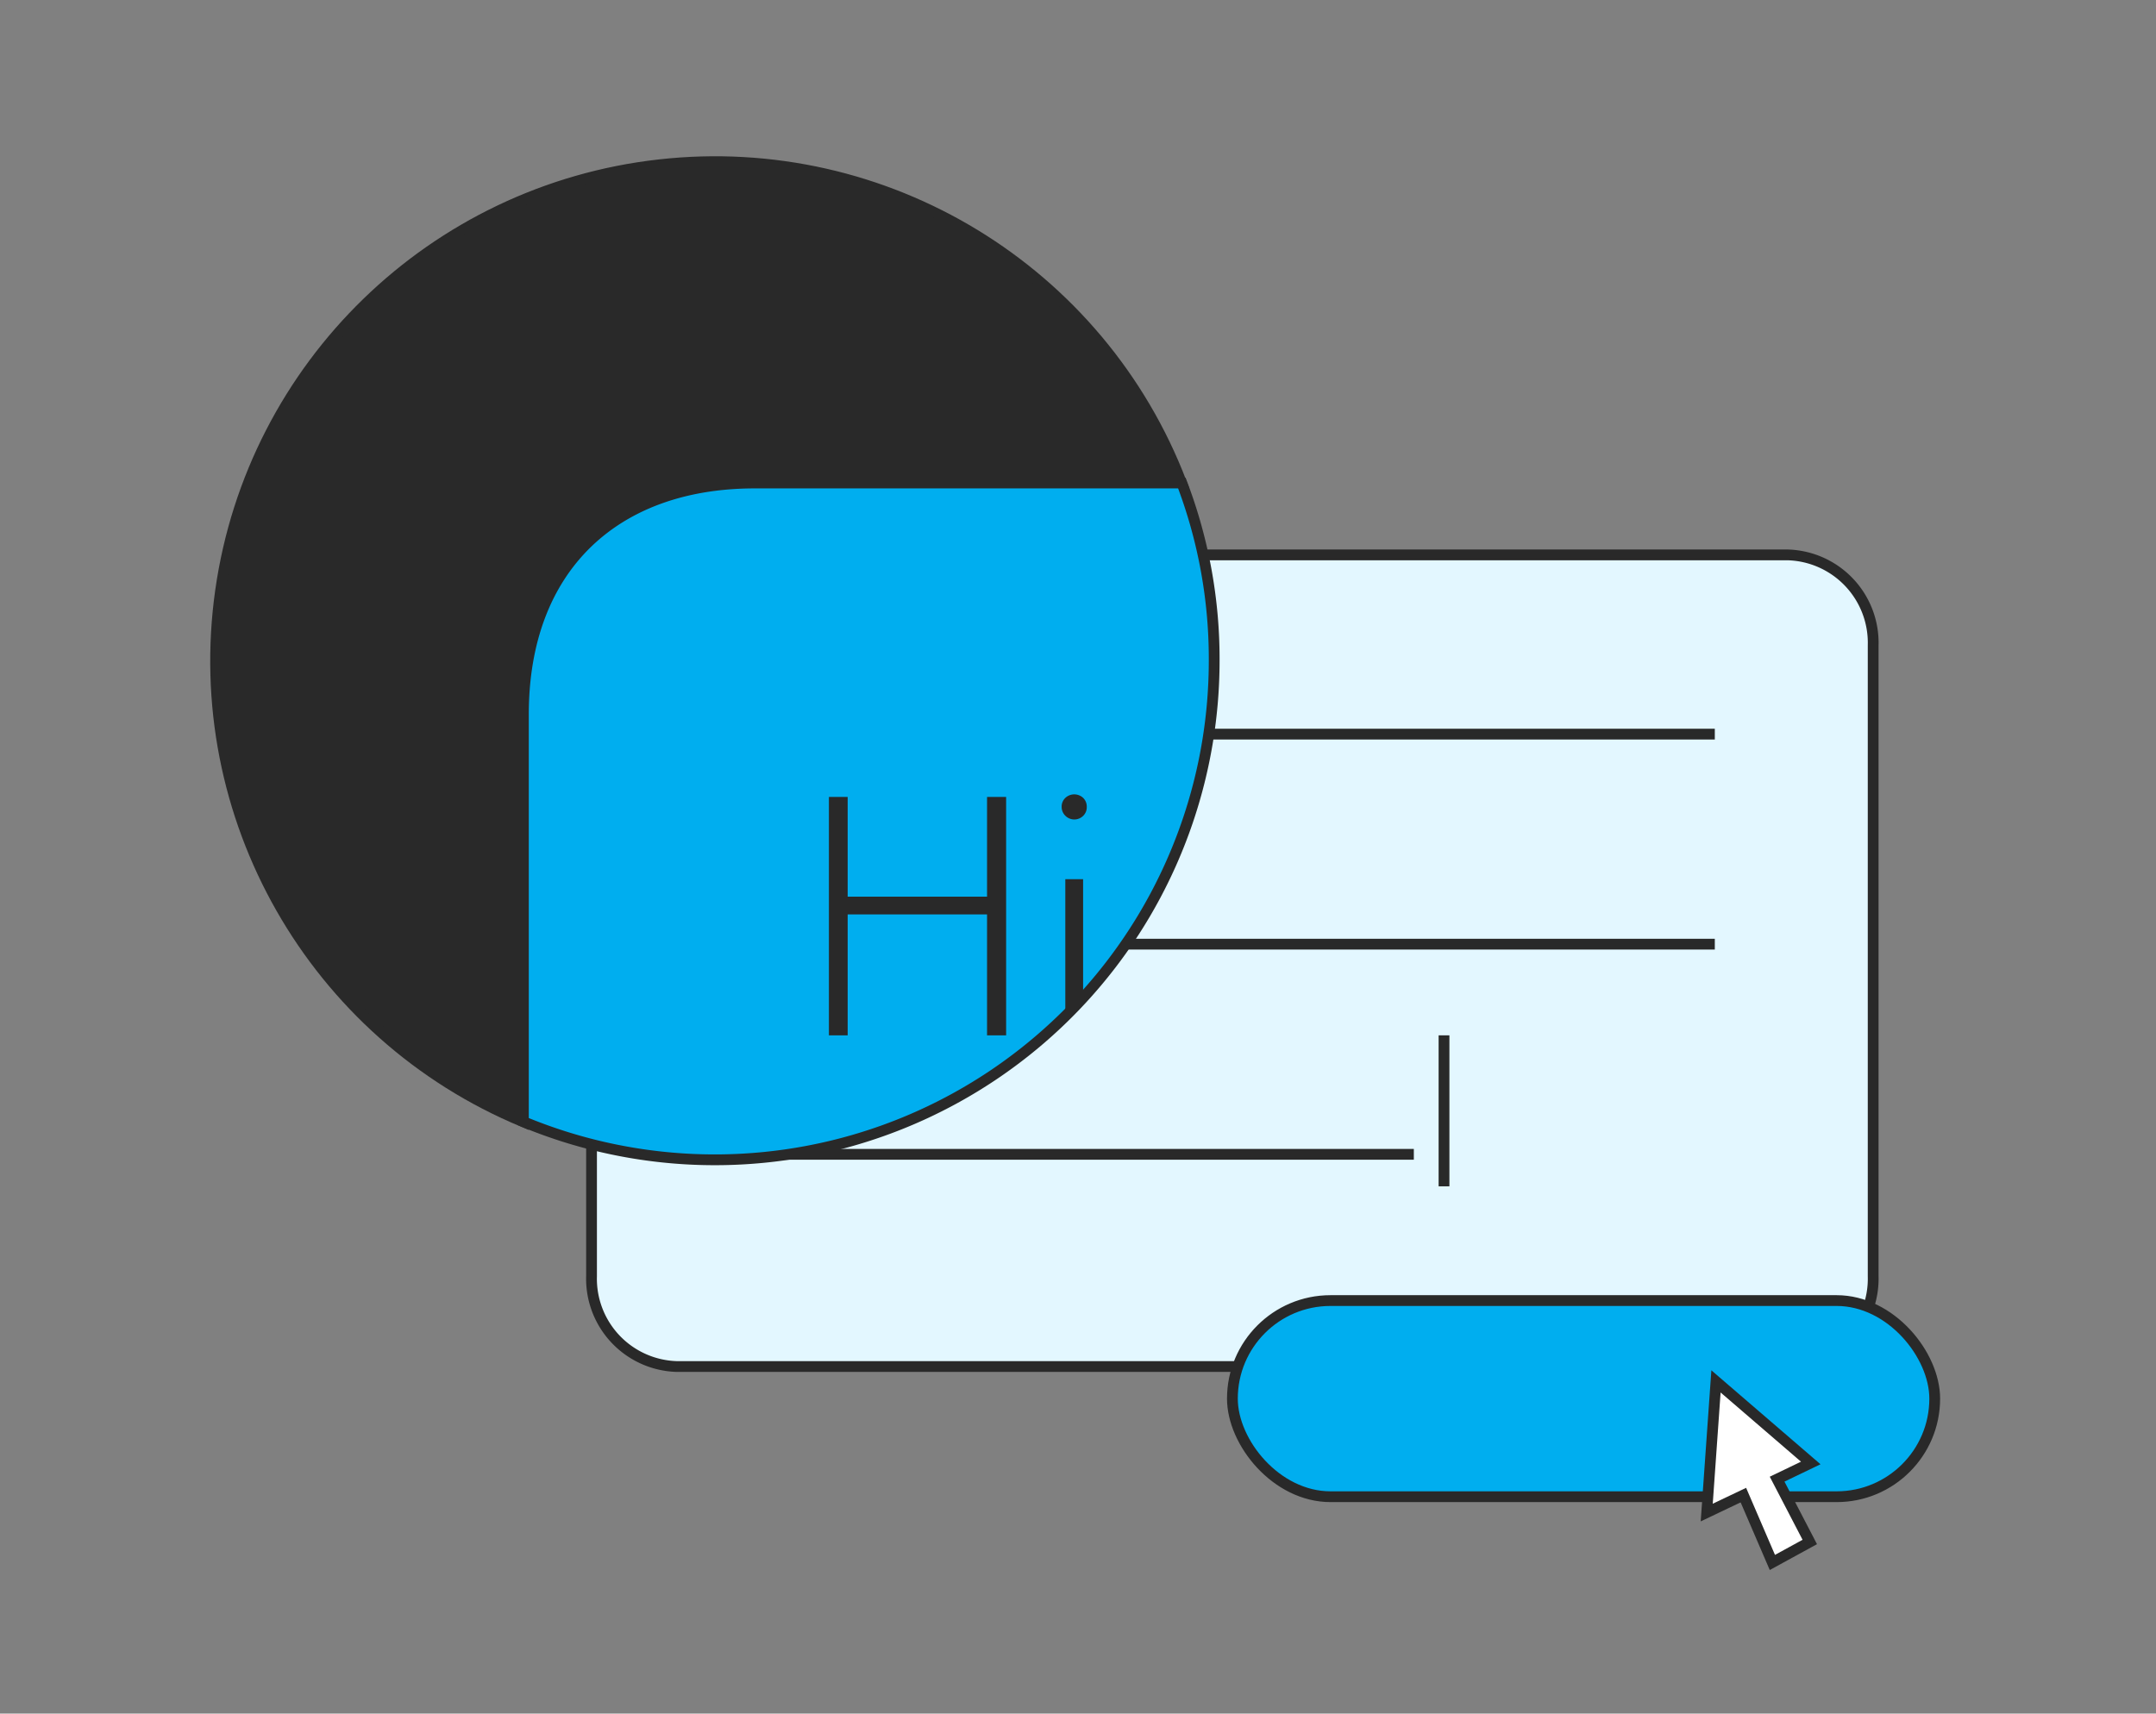 <svg width="200" height="159" xmlns="http://www.w3.org/2000/svg">
    <rect width="100%" height="100%" fill="#808080" stroke="none"/>
    <g fill="none" fill-rule="evenodd">
        <g transform="translate(20 15)">
            <path d="M42.783 36.488h103.07a8.16 8.16 0 0 1 7.91 8.39v58.54a8.15 8.15 0 0 1-7.91 8.38H42.783a8.15 8.15 0 0 1-7.91-8.38v-58.54a8.16 8.16 0 0 1 7.91-8.39z" stroke="#292929" fill="#E3F7FF" fill-rule="nonzero"/>
            <path stroke="#292929" d="M139.073 53.118h-89.51M139.073 72.608h-89.51M111.153 92.108h-61.59"/>
            <rect stroke="#292929" fill="#00AEEF" fill-rule="nonzero" x="94.323" y="105.678" width="65.15" height="18.2" rx="9.1"/>
            <path d="M89.603 29.818h-39.59c-13 0-21.46 7.89-21.46 21.46v37.82C9.047 80.995-2.507 60.722.463 39.81 3.432 18.898 20.173 2.643 41.163.29c20.99-2.353 40.914 9.792 48.44 29.528z" stroke="#292929" fill="#292929" fill-rule="nonzero"/>
            <path d="M92.633 46.318a46.321 46.321 0 0 1-64.08 42.76v-37.8c0-13.57 8.44-21.46 21.46-21.46h39.62a45.829 45.829 0 0 1 3 16.5z" stroke="#292929" fill="#00AEEF" fill-rule="nonzero"/>
            <path d="M58.633 58.948v22.12h-1.74v-22.12h1.74zm-.82 9.25h14.89v1.65h-14.89v-1.65zm15.52-9.25v22.12h-1.77v-22.12h1.77zM78.823 66.578v12.46a4 4 0 0 1 1.65-1.74v-10.72h-1.65zM78.823 59.038a1.21 1.21 0 0 1 1.66 0c.221.222.341.526.33.84a1.1 1.1 0 0 1-.33.82 1.17 1.17 0 0 1-1.65 0 1.14 1.14 0 0 1-.35-.82 1.11 1.11 0 0 1 .34-.84z" fill="#292929" fill-rule="nonzero"/>
            <path stroke="#292929" fill="#FFF" fill-rule="nonzero" d="m144.853 122.248 3.03 5.83-3.47 1.9-2.69-6.25-3.4 1.62.86-12.17 8.79 7.57z"/>
            <path stroke="#292929" fill="#00AEEF" fill-rule="nonzero" d="M113.953 81.068v14.01"/>
        </g>
        <path d="M0 0h200v159H0z"/>
    </g>
</svg>
